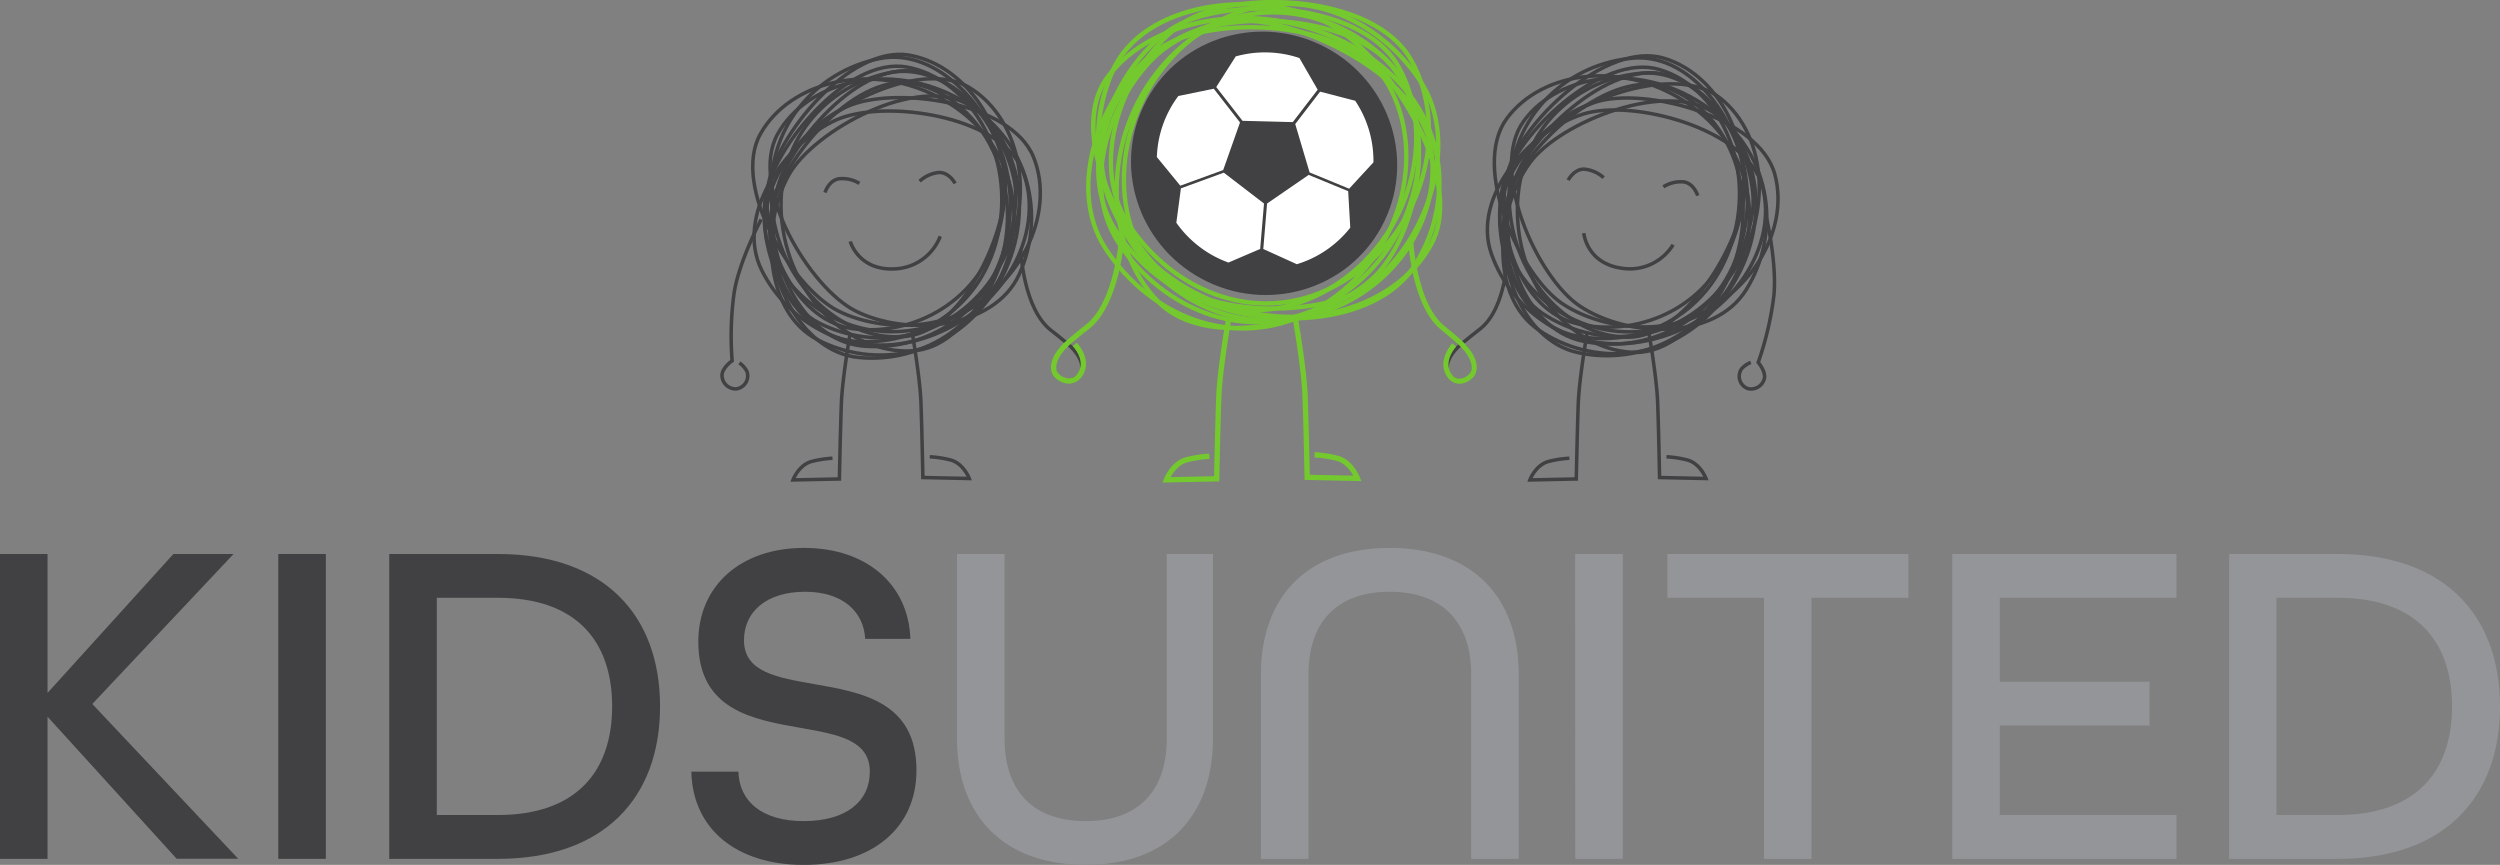 <svg xmlns="http://www.w3.org/2000/svg" viewBox="0 0 546.89 189.2"><rect x="0" y="0" width="546.89" height="189.2" fill="#808080" stroke="none"/><defs><style>.cls-1{fill:#414042;}.cls-2{fill:#939598;}.cls-3,.cls-5,.cls-6,.cls-7,.cls-8,.cls-9{fill:none;stroke-miterlimit:10;}.cls-3{stroke:#414042;stroke-width:0.77px;}.cls-4{fill:#fff;fill-rule:evenodd;}.cls-5,.cls-6,.cls-7,.cls-8,.cls-9{stroke:#73c92d;}.cls-5{stroke-width:1.16px;}.cls-6{stroke-width:1.12px;}.cls-7{stroke-width:0.95px;}.cls-8{stroke-width:0.99px;}.cls-9{stroke-width:1px;}</style></defs><g id="Слой_2" data-name="Слой 2"><g id="Layer_1" data-name="Layer 1"><path class="cls-1" d="M0,121.19H10.4v30.39l27.53-30.39H51.09L20.19,154l31.92,33.86H38.65L10.4,156.78v31.1H0Z"/><path class="cls-1" d="M60.88,121.19h10.4v66.69H60.88Z"/><path class="cls-1" d="M85.15,121.19h23.76c23.25,0,35.48,13.36,35.48,33.34s-12.23,33.35-35.48,33.35H85.15Zm23.76,57.1c17,0,25-9.38,25-23.76s-7.95-23.76-25-23.76H95.55v47.52Z"/><path class="cls-1" d="M151.23,168.81h10.3c.2,6.53,5.2,10.81,14.27,10.81,9.28,0,14.48-4.28,14.48-10.81,0-7-7.14-8.16-15.19-9.59-10.4-1.83-22.33-3.87-22.33-18.86,0-12.14,9.17-20.5,23.15-20.5,13.66,0,22.84,8,23.24,19.89h-9.89c-.3-5.92-4.89-10.3-13.15-10.3-8.57,0-13.36,4.48-13.36,10.6,0,7,7.24,8.16,15.3,9.59,10.5,1.83,22.43,3.87,22.43,18.86,0,12.75-9.79,20.7-24.68,20.7C161.22,189.2,151.53,181.45,151.23,168.81Z"/><path class="cls-2" d="M209.35,161.57V121.19h10.4v40.38c0,11.22,6,18.05,17.75,18.05s17.74-6.83,17.74-18.05V121.19h10.1v40.38c0,16.82-9.9,27.63-27.84,27.63S209.35,178.5,209.35,161.57Z"/><path class="cls-2" d="M275.84,147.5c0-16.93,10.1-27.64,28.15-27.64s28.24,10.71,28.24,27.64v40.38h-10.4V147.5c0-11.22-6.12-18.05-17.84-18.05s-17.75,6.83-17.75,18.05v40.38h-10.4Z"/><path class="cls-2" d="M344.57,121.19H355v66.69h-10.4Z"/><path class="cls-2" d="M385.87,130.77H364.76v-9.58h52.72v9.58H396.27v57.11h-10.4Z"/><path class="cls-2" d="M427.07,121.19h49.05v9.58H437.47v18.36h32.74v9.58H437.47v19.58h38.65v9.59H427.07Z"/><path class="cls-2" d="M487.64,121.19H511.4c23.25,0,35.49,13.36,35.49,33.34s-12.24,33.35-35.49,33.35H487.64Zm23.76,57.1c17,0,25-9.38,25-23.76s-8-23.76-25-23.76H498v47.52Z"/><ellipse class="cls-1" cx="276.51" cy="35.72" rx="28.71" ry="29.2" transform="translate(124.84 269.66) rotate(-64.4)"/><path class="cls-3" d="M363.87,40.87a7.23,7.23,0,0,1,4.57-1.07c2.19.45,2.95,3,2.95,3"/><path class="cls-3" d="M350.8,38.87A7.24,7.24,0,0,0,346.5,37c-2.23,0-3.45,2.41-3.45,2.41"/><path class="cls-3" d="M346.47,51s.55,6.59,8.33,7.68A11.13,11.13,0,0,0,366,53.53"/><path class="cls-3" d="M329.83,37.71c2.74-10.79,21.44-28.73,34.09-25s21.19,20.39,16,37.47-21.18,23.66-34.64,20.7C332.47,68.12,326.7,50,329.83,37.71Z"/><path class="cls-3" d="M330.62,41.42c2.75-10.79,21.45-28.73,34.1-25s21.18,20.39,16,37.47-21.18,23.66-34.63,20.7C333.26,71.83,327.49,53.74,330.62,41.42Z"/><path class="cls-3" d="M341.8,66.45c-9.27-6.17-20-29.76-12.24-40.44s26.25-13.24,40.65-2.66,15.3,27.81,8.05,39.53C371.37,74,352.38,73.48,341.8,66.45Z"/><path class="cls-3" d="M345.56,66.93c-9.27-6.17-20-29.76-12.24-40.44S359.57,13.26,374,23.83s15.3,27.81,8,39.53C375.13,74.51,356.14,74,345.56,66.93Z"/><path class="cls-3" d="M335.34,31.86c6.58-9,30.63-18.63,41-10.38s12,26.83.8,40.72-28.48,14-39.86,6.24C326.41,61,327.83,42.1,335.34,31.86Z"/><path class="cls-3" d="M334.69,35.59c6.58-9,30.63-18.62,40.95-10.38s12,26.83.8,40.73S348,80,336.58,72.18C325.76,64.78,327.17,45.84,334.69,35.59Z"/><path class="cls-3" d="M383.51,43.47c.44,11.13-12.37,33.65-25.57,33.62s-26.12-13.5-26-31.36S345.51,17,359.25,16C372.32,15.07,383,30.77,383.51,43.47Z"/><path class="cls-3" d="M381.7,40.14c.44,11.13-12.38,33.65-25.58,33.63S330,60.26,330.13,42.4s13.56-28.71,27.3-29.7C370.51,11.75,381.19,27.45,381.7,40.14Z"/><path class="cls-3" d="M349.1,22.31c10.62-3.35,35.72,3.1,39.16,15.85s-6.17,28.74-23.43,33.32S333.57,65.93,329,52.93C324.64,40.57,337,26.13,349.1,22.31Z"/><path class="cls-3" d="M346.37,24.94C357,21.59,382.08,28,385.53,40.78s-6.17,28.75-23.44,33.32-31.26-5.54-35.83-18.54C321.91,43.2,334.25,28.76,346.37,24.94Z"/><path class="cls-3" d="M328.89,40.2c2.75-10.79,21.44-28.73,34.09-25s21.19,20.39,16,37.47-21.18,23.66-34.64,20.7C331.53,70.61,325.76,52.52,328.89,40.2Z"/><path class="cls-3" d="M329.68,43.91c2.75-10.79,21.45-28.73,34.1-24.95s21.19,20.39,16,37.47-21.17,23.66-34.63,20.7C332.33,74.32,326.55,56.23,329.68,43.91Z"/><path class="cls-3" d="M329.88,54.31s0,13.22-6.36,17.85c-1,.74-2.36,1.9-3.16,2.53-4.61,3.63-4.09,6.55-3.25,7.48,1.4,1.57,4,1.67,5-.6,1.12-2.7-1.63-5.8-1.63-5.8"/><path class="cls-3" d="M347.2,72.79s-1.73,9.95-1.94,15.35-.44,16.64-.44,16.64l-10.15.21s1.29-3.45,4.32-4.1a23.74,23.74,0,0,1,4.32-.65"/><path class="cls-3" d="M360.66,72.48s1.73,9.94,1.95,15.34.43,16.64.43,16.64l10.16.22s-1.3-3.46-4.32-4.11a23.88,23.88,0,0,0-4.33-.65"/><path class="cls-3" d="M386.45,47.73s2.28,9.83,1.6,16.92a69.87,69.87,0,0,1-3.43,14.63s1.6,1.83,1.37,3.43A3,3,0,0,1,382.33,85,2.87,2.87,0,0,1,381,80.65,5.42,5.42,0,0,1,383,79.28"/><path class="cls-3" d="M201.18,39.64a7.18,7.18,0,0,1,4.28-1.91c2.24,0,3.47,2.39,3.47,2.39"/><path class="cls-3" d="M188,40.12a7.19,7.19,0,0,0-4.58-1c-2.19.46-2.94,3-2.94,3"/><path class="cls-3" d="M186,52.82s1.77,6.36,9.62,6a11.15,11.15,0,0,0,10.07-7.13"/><path class="cls-3" d="M168,40.9c1.44-11,17.86-31.08,30.87-28.84s23.47,17.72,20.34,35.3S201,73.37,187.31,72C174.27,70.77,166.38,53.5,168,40.9Z"/><path class="cls-3" d="M169.25,44.49c1.44-11,17.86-31.09,30.87-28.84S223.59,33.36,220.46,51s-18.2,26-31.92,24.68C175.5,74.36,167.61,57.09,169.25,44.49Z"/><path class="cls-3" d="M183.33,68c-9.94-5-23.41-27.15-17-38.68s24.49-16.28,40-7.5S224.9,47.61,219.1,60.11C213.59,72,194.67,73.72,183.33,68Z"/><path class="cls-3" d="M187.12,68c-9.94-5-23.41-27.16-17-38.69s24.49-16.27,40.05-7.49S228.7,47.64,222.9,60.14C217.38,72,198.47,73.75,187.12,68Z"/><path class="cls-3" d="M172.79,34.43c5.46-9.7,28.19-22.14,39.42-15.19s15.14,25.2,5.65,40.34-26.61,17.31-38.83,11C167.41,64.47,166.55,45.5,172.79,34.43Z"/><path class="cls-3" d="M172.59,38.22c5.46-9.7,28.19-22.15,39.42-15.2s15.13,25.21,5.65,40.35-26.61,17.31-38.83,10.94C167.2,68.26,166.35,49.29,172.59,38.22Z"/><path class="cls-3" d="M222,40.21c1.77,11-8.27,34.89-21.38,36.44s-27.54-10.3-29.55-28,10.05-30.12,23.57-32.75C207.51,13.36,220,27.67,222,40.21Z"/><path class="cls-3" d="M219.8,37.13c1.77,11-8.27,34.88-21.38,36.43s-27.54-10.3-29.55-28,10-30.12,23.57-32.75C205.31,10.27,217.79,24.58,219.8,37.13Z"/><path class="cls-3" d="M185.31,23.31c10.15-4.59,35.84-1.18,40.78,11.06s-2.7,29.28-19.3,35.88S175.09,68.47,169,56.11C163.21,44.36,173.74,28.55,185.31,23.31Z"/><path class="cls-3" d="M182.91,26.24c10.14-4.59,35.83-1.18,40.77,11.07S221,66.58,204.39,73.18s-31.7-1.78-37.79-14.13C160.8,47.29,171.34,31.48,182.91,26.24Z"/><path class="cls-3" d="M167.38,43.48c1.44-11,17.87-31.08,30.88-28.83s23.47,17.71,20.33,35.29-18.2,26-31.91,24.68C173.63,73.36,165.74,56.08,167.38,43.48Z"/><path class="cls-3" d="M168.61,47.07c1.44-11,17.87-31.08,30.88-28.83S223,36,219.82,53.53s-18.2,26-31.91,24.68C174.86,77,167,59.67,168.61,47.07Z"/><path class="cls-3" d="M186,72.79s-1.73,9.95-1.94,15.35-.44,16.64-.44,16.64l-10.15.21s1.29-3.45,4.32-4.1a23.74,23.74,0,0,1,4.32-.65"/><path class="cls-3" d="M199.5,72.48s1.73,9.94,1.95,15.34.43,16.64.43,16.64l10.16.22s-1.3-3.46-4.32-4.11a23.88,23.88,0,0,0-4.33-.65"/><path class="cls-3" d="M223.29,54.69s.52,13.1,6.84,17.73c1,.74,1.84,1.5,2.64,2.13,4.6,3.63,4.24,6.45,3.41,7.38-1.4,1.57-4.23,2.27-5.36-.42S232.54,76,232.54,76"/><path class="cls-3" d="M166.51,48s-4.74,8.91-5.9,15.93a69.7,69.7,0,0,0-.45,15s-2,1.35-2.21,3a3,3,0,0,0,3,3.15,2.87,2.87,0,0,0,2.44-3.84,5.4,5.4,0,0,0-1.64-1.86"/><path class="cls-4" d="M268.67,57.46l7-3,.84-9.94-8.8-6.75-9.38,3.43-1,7.52a23.73,23.73,0,0,0,5,5.21h0a23.56,23.56,0,0,0,6.33,3.48Zm-15.6-23.1,5.13,6.26,9.38-3.42,3.68-10.41-5.74-7.38L257.77,21a23.53,23.53,0,0,0-4.7,13.36Zm17.24-22-4.25,6.68,5.75,7.39,11,.28,5.44-7.09-4-6.93a23.71,23.71,0,0,0-14-.33Zm26.19,9.69-7.72-2-5.44,7.09,3.14,10.58,8.65,3.56,5.32-5.77a24.29,24.29,0,0,0-.2-3.41,23.72,23.72,0,0,0-3.75-10Zm-1.12,27.77-.46-8-8.64-3.56-9.1,6.26-.83,9.95,7.34,3.33a23.62,23.62,0,0,0,11.69-8Z"/><path class="cls-5" d="M268.74,70s-1.88,10.79-2.11,16.66-.47,18.08-.47,18.08l-11,.23s1.41-3.75,4.7-4.46a26.11,26.11,0,0,1,4.69-.7"/><path class="cls-5" d="M283.36,69.67s1.88,10.8,2.12,16.67.47,18.08.47,18.08l11,.23s-1.41-3.76-4.69-4.46a26.13,26.13,0,0,0-4.7-.7"/><path class="cls-5" d="M245.36,52.05s-.89,14.64-7.75,19.66c-1.1.81-2,1.64-2.86,2.32-5,3.94-4.62,7-3.71,8,1.52,1.7,4.41,2.07,5.64-.85s-1.56-5.85-1.56-5.85"/><path class="cls-6" d="M308.57,52.4s.74,14.52,7.21,19.45c1,.79,1.89,1.61,2.7,2.28,4.72,3.88,4.33,6.92,3.46,7.93-1.46,1.7-4.2,2.09-5.35-.8s1.52-5.81,1.52-5.81"/><path class="cls-7" d="M258.86,5c10.84-7.29,41.5-6.66,49.86,8.18s3.08,37.58-14.85,48.35-37.31,2.3-47-12.52C237.58,34.93,246.49,13.34,258.86,5Z"/><path class="cls-7" d="M256.69,9.09c10.84-7.29,41.49-6.66,49.85,8.19s3.09,37.58-14.85,48.34-37.3,2.31-47-12.52C235.41,39,244.31,17.41,256.69,9.09Z"/><path class="cls-8" d="M260.84,64.75C248.05,58,232.39,30.35,242.27,16.9S276.89-1,296.8,10.71s22,32.41,12.89,47.07C301,71.72,275.44,72.46,260.84,64.75Z"/><path class="cls-7" d="M268.33,4.69C281.2,2.5,310.19,15.48,313,32.25s-10.12,35.15-30.95,37.6-36.35-13-40.47-30.33C237.67,23.06,253.66,7.19,268.33,4.69Z"/><path class="cls-7" d="M302.35,58.69C294.1,69.15,265.13,78,253.36,66s-12.84-35.8,1.16-51.86S289,.44,302,11.94C314.43,22.88,311.77,46.74,302.35,58.69Z"/><path class="cls-7" d="M299.45,62.37c-10.61,7.65-41,7.82-49.5-6.94s-3.68-37.86,13.9-49.21,36.9-3.32,46.77,11.39C320,31.6,311.56,53.64,299.45,62.37Z"/><path class="cls-9" d="M289.6,4.59c13.11,6.11,31.45,33.93,23.5,48.79S281.85,74.78,261.29,64s-25-32.33-17.94-48.41C250.09.33,274.63-2.38,289.6,4.59Z"/><path class="cls-7" d="M256.09,6.43c10.84-7.29,41.49-6.66,49.85,8.18S309,52.19,291.09,63s-37.3,2.3-47-12.52C234.81,36.34,243.71,14.75,256.09,6.43Z"/><path class="cls-7" d="M253.91,10.5c10.84-7.29,41.5-6.66,49.86,8.18S306.85,56.26,288.92,67s-37.31,2.3-47-12.52C232.63,40.41,241.54,18.82,253.91,10.5Z"/></g></g></svg>